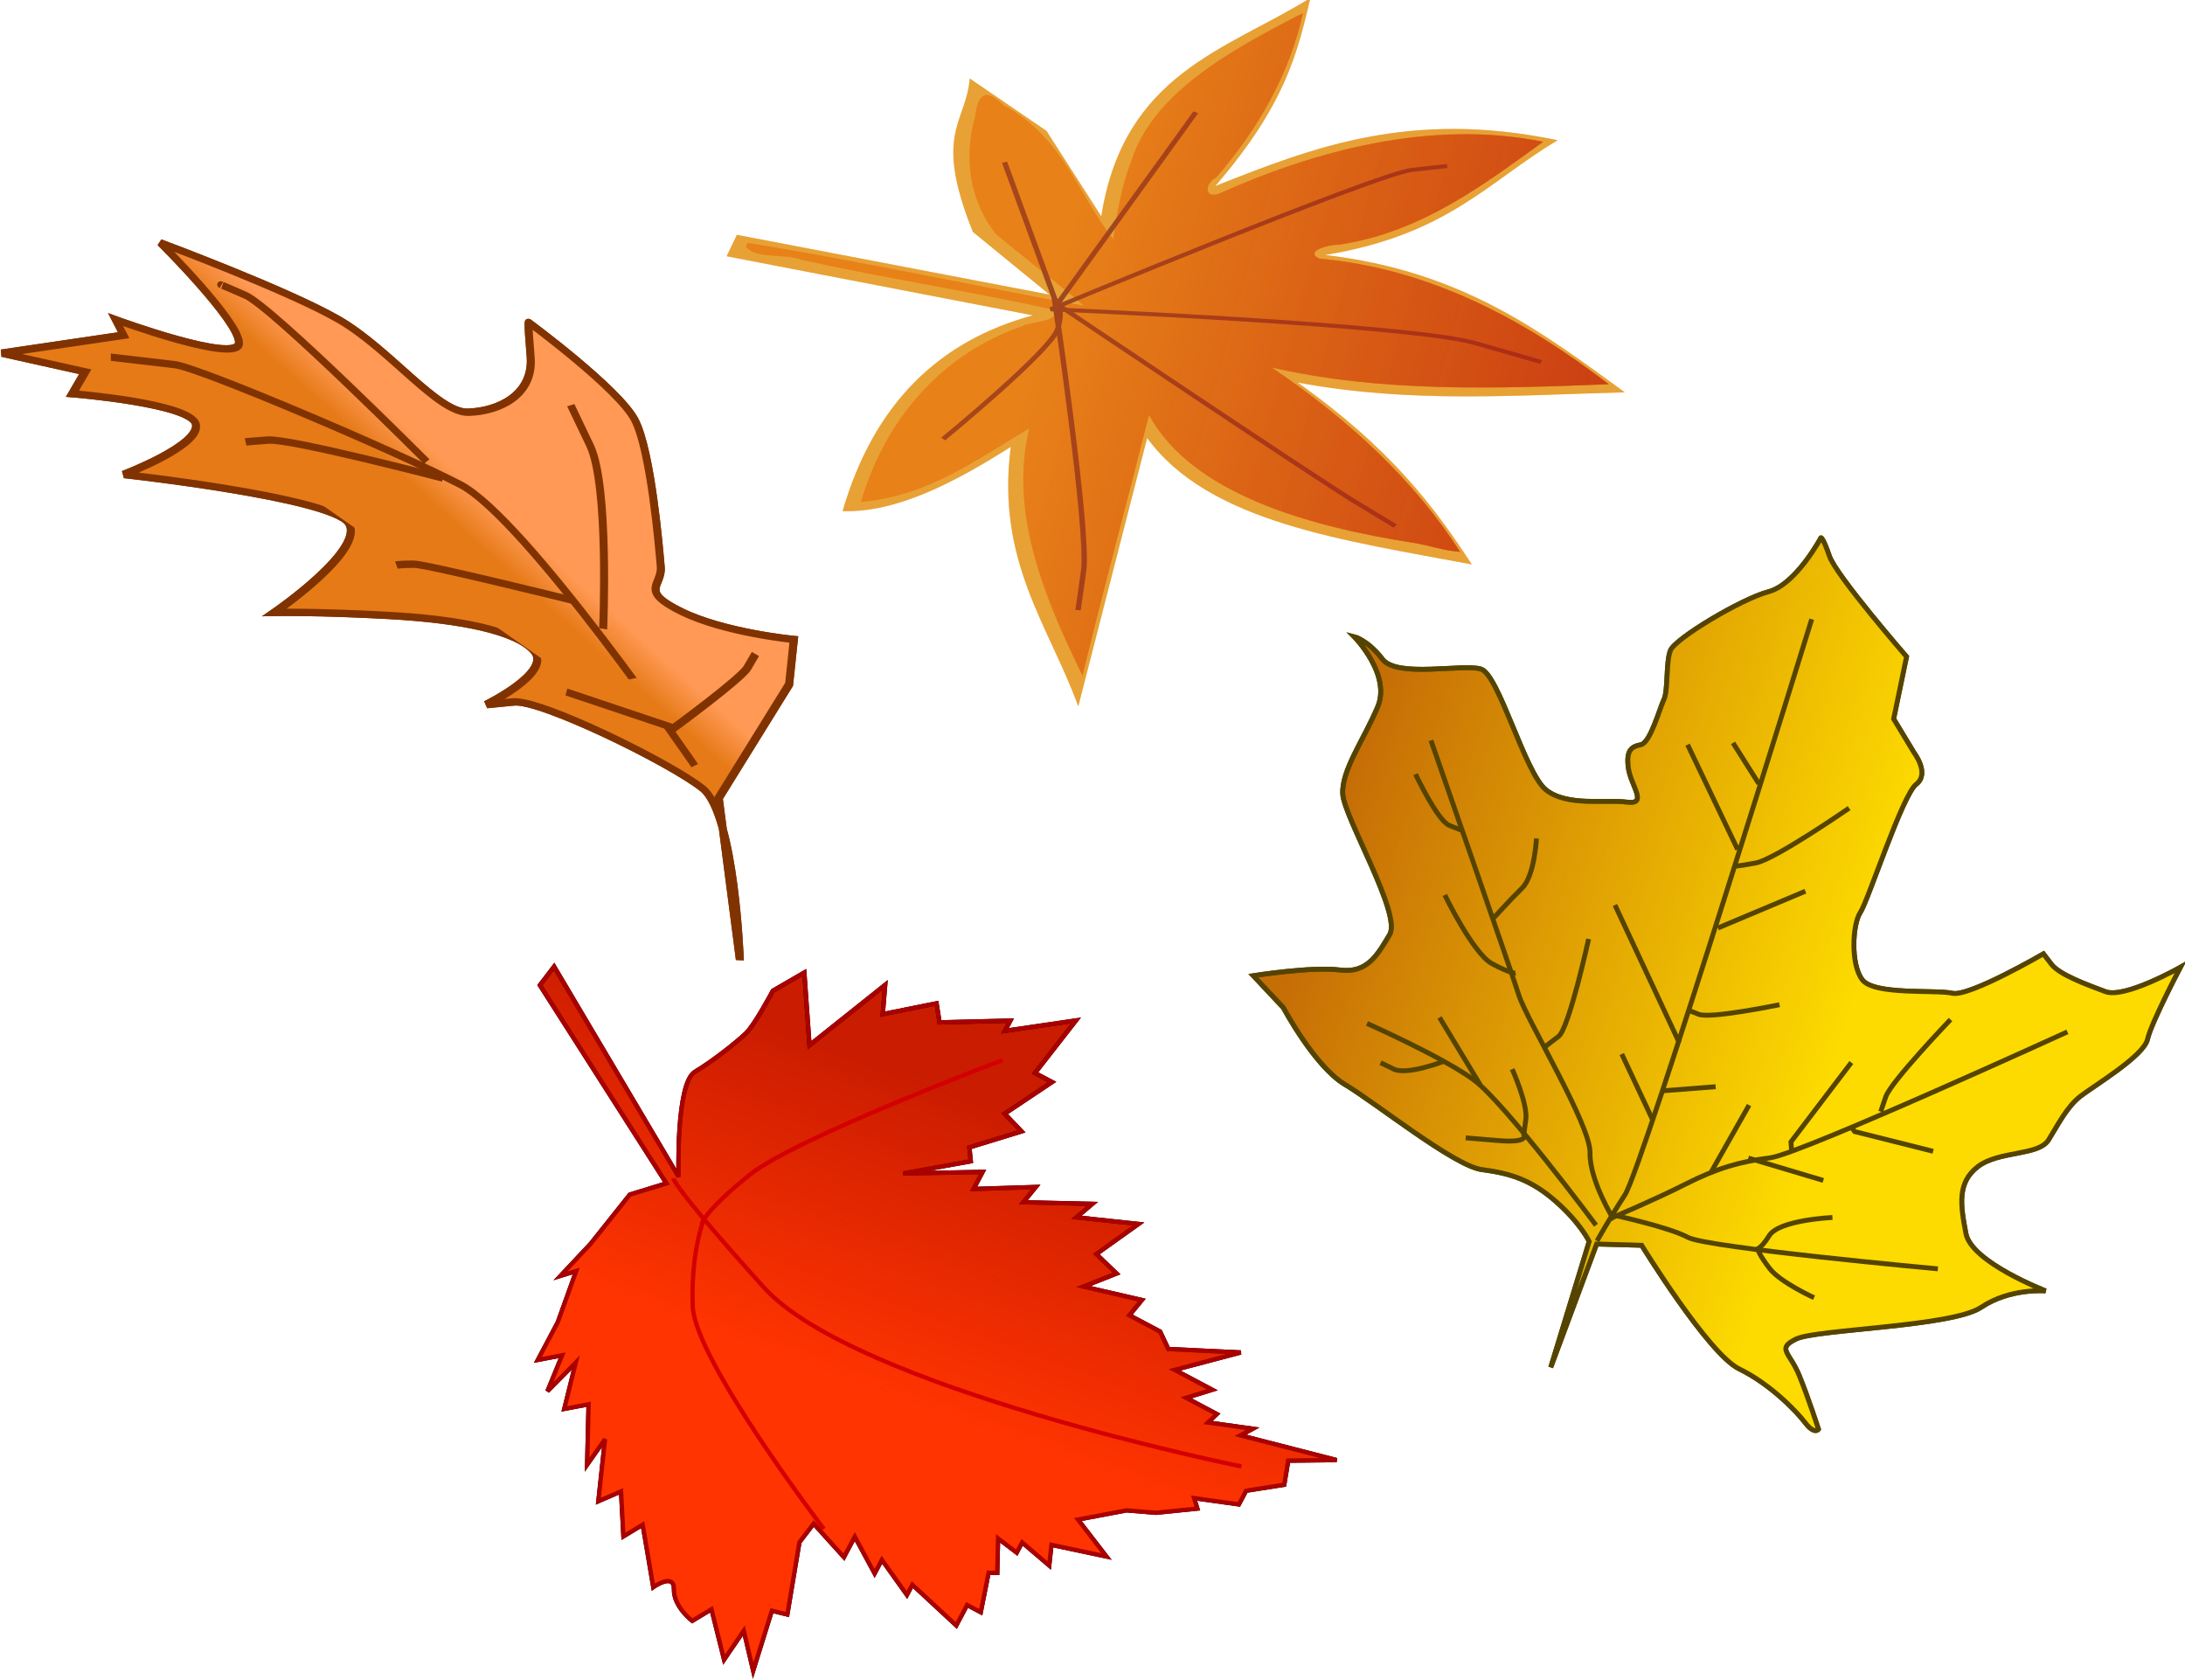 <?xml version="1.0" encoding="UTF-8" standalone="no"?>
<!-- Created with Inkscape (http://www.inkscape.org/) -->

<svg
   xmlns:dc="http://purl.org/dc/elements/1.1/"
   xmlns:cc="http://creativecommons.org/ns#"
   xmlns:rdf="http://www.w3.org/1999/02/22-rdf-syntax-ns#"
   xmlns:svg="http://www.w3.org/2000/svg"
   xmlns="http://www.w3.org/2000/svg"
   xmlns:xlink="http://www.w3.org/1999/xlink"
   version="1.1"
   width="1821.784"
   height="1400.387"
   id="svg8641">
  <defs
     id="defs3">
    <filter
       color-interpolation-filters="sRGB"
       id="filter6343">
      <feGaussianBlur
         stdDeviation="21.587"
         id="feGaussianBlur6345" />
    </filter>
    <linearGradient
       x1="897.254"
       y1="345.136"
       x2="825.545"
       y2="354.996"
       id="linearGradient6071"
       xlink:href="#linearGradient11931"
       gradientUnits="userSpaceOnUse" />
    <linearGradient
       id="linearGradient11931">
      <stop
         id="stop11933"
         style="stop-color:#ff3401;stop-opacity:1"
         offset="0" />
      <stop
         id="stop11935"
         style="stop-color:#ff3401;stop-opacity:0"
         offset="1" />
    </linearGradient>
    <linearGradient
       x1="1422.519"
       y1="519.03"
       x2="1330.194"
       y2="583.567"
       id="linearGradient6073"
       xlink:href="#linearGradient12074"
       gradientUnits="userSpaceOnUse" />
    <linearGradient
       id="linearGradient12074">
      <stop
         id="stop12076"
         style="stop-color:#fddb00;stop-opacity:1"
         offset="0" />
      <stop
         id="stop12078"
         style="stop-color:#fddb00;stop-opacity:0"
         offset="1" />
    </linearGradient>
    <linearGradient
       x1="4619.573"
       y1="-5546.119"
       x2="4396.867"
       y2="-3815.37"
       id="linearGradient6075"
       xlink:href="#linearGradient4393"
       gradientUnits="userSpaceOnUse"
       gradientTransform="translate(-784.541,-18.586)" />
    <linearGradient
       id="linearGradient4393">
      <stop
         id="stop4395"
         style="stop-color:#ffdc55;stop-opacity:1"
         offset="0" />
      <stop
         id="stop4397"
         style="stop-color:#ffdc55;stop-opacity:0"
         offset="1" />
    </linearGradient>
    <filter
       color-interpolation-filters="sRGB"
       id="filter6333">
      <feGaussianBlur
         stdDeviation="22.403"
         id="feGaussianBlur6335" />
    </filter>
    <filter
       x="-0.047"
       y="-0.156"
       width="1.094"
       height="1.312"
       color-interpolation-filters="sRGB"
       id="filter12464">
      <feGaussianBlur
         stdDeviation="0.874"
         id="feGaussianBlur12466" />
    </filter>
    <linearGradient
       x1="4619.573"
       y1="-5546.119"
       x2="4396.867"
       y2="-3815.37"
       id="linearGradient6077"
       xlink:href="#linearGradient4393"
       gradientUnits="userSpaceOnUse"
       gradientTransform="translate(-784.541,-18.586)" />
    <filter
       x="-0.108"
       y="-0.013"
       width="1.217"
       height="1.027"
       color-interpolation-filters="sRGB"
       id="filter12486">
      <feGaussianBlur
         stdDeviation="3.153"
         id="feGaussianBlur12488" />
    </filter>
    <linearGradient
       x1="1268.908"
       y1="1130.956"
       x2="1290.458"
       y2="1130.956"
       id="linearGradient6079"
       xlink:href="#linearGradient12276"
       gradientUnits="userSpaceOnUse" />
    <linearGradient
       id="linearGradient12276">
      <stop
         id="stop12278"
         style="stop-color:#9e651b;stop-opacity:1"
         offset="0" />
      <stop
         id="stop12280"
         style="stop-color:#9e651b;stop-opacity:0"
         offset="1" />
    </linearGradient>
    <linearGradient
       x1="1268.908"
       y1="1130.956"
       x2="1290.458"
       y2="1130.956"
       id="linearGradient6081"
       xlink:href="#linearGradient12276"
       gradientUnits="userSpaceOnUse" />
    <filter
       x="-1.461"
       y="-0.031"
       width="3.922"
       height="1.061"
       color-interpolation-filters="sRGB"
       id="filter12338">
      <feGaussianBlur
         stdDeviation="3.706"
         id="feGaussianBlur12340" />
    </filter>
    <linearGradient
       x1="1268.908"
       y1="1130.956"
       x2="1290.458"
       y2="1130.956"
       id="linearGradient6083"
       xlink:href="#linearGradient12276"
       gradientUnits="userSpaceOnUse" />
    <filter
       color-interpolation-filters="sRGB"
       id="filter12472">
      <feGaussianBlur
         stdDeviation="2.828"
         id="feGaussianBlur12474" />
    </filter>
    <filter
       color-interpolation-filters="sRGB"
       id="filter12424">
      <feGaussianBlur
         stdDeviation="0.392"
         id="feGaussianBlur12426" />
    </filter>
    <filter
       x="-0.101"
       y="-0.107"
       width="1.203"
       height="1.215"
       color-interpolation-filters="sRGB"
       id="filter12428">
      <feGaussianBlur
         stdDeviation="0.682"
         id="feGaussianBlur12430" />
    </filter>
    <linearGradient
       x1="1561.454"
       y1="1060.429"
       x2="1271.931"
       y2="1044.295"
       id="linearGradient6085"
       xlink:href="#linearGradient12368"
       gradientUnits="userSpaceOnUse" />
    <linearGradient
       id="linearGradient12368">
      <stop
         id="stop12370"
         style="stop-color:#c4973c;stop-opacity:1"
         offset="0" />
      <stop
         id="stop12372"
         style="stop-color:#c4973c;stop-opacity:0"
         offset="1" />
    </linearGradient>
    <linearGradient
       x1="1278.41"
       y1="1004.173"
       x2="1279.653"
       y2="1019.58"
       id="linearGradient6087"
       xlink:href="#linearGradient12380"
       gradientUnits="userSpaceOnUse" />
    <linearGradient
       id="linearGradient12380">
      <stop
         id="stop12382"
         style="stop-color:#ececec;stop-opacity:1"
         offset="0" />
      <stop
         id="stop12384"
         style="stop-color:#ececec;stop-opacity:0"
         offset="1" />
    </linearGradient>
    <linearGradient
       x1="1278.41"
       y1="1004.173"
       x2="1279.653"
       y2="1019.58"
       id="linearGradient6089"
       xlink:href="#linearGradient12380"
       gradientUnits="userSpaceOnUse" />
    <filter
       x="-0.035"
       y="-0.227"
       width="1.069"
       height="1.455"
       color-interpolation-filters="sRGB"
       id="filter13447">
      <feGaussianBlur
         stdDeviation="8.679"
         id="feGaussianBlur13449" />
    </filter>
    <linearGradient
       x1="1806.608"
       y1="1405.079"
       x2="1805.263"
       y2="1410.457"
       id="linearGradient6105"
       xlink:href="#linearGradient12216"
       gradientUnits="userSpaceOnUse" />
    <linearGradient
       id="linearGradient12216">
      <stop
         id="stop12218"
         style="stop-color:#e67a17;stop-opacity:1"
         offset="0" />
      <stop
         id="stop12220"
         style="stop-color:#ff9955;stop-opacity:1"
         offset="1" />
    </linearGradient>
    <linearGradient
       x1="1806.608"
       y1="1405.079"
       x2="1805.263"
       y2="1410.457"
       id="linearGradient6091"
       xlink:href="#linearGradient12216"
       gradientUnits="userSpaceOnUse" />
    <linearGradient
       x1="1806.608"
       y1="1405.079"
       x2="1805.263"
       y2="1410.457"
       id="linearGradient6093"
       xlink:href="#linearGradient12216"
       gradientUnits="userSpaceOnUse" />
    <linearGradient
       x1="1806.608"
       y1="1405.079"
       x2="1805.263"
       y2="1410.457"
       id="linearGradient6095"
       xlink:href="#linearGradient12216"
       gradientUnits="userSpaceOnUse" />
    <linearGradient
       x1="1806.608"
       y1="1405.079"
       x2="1805.263"
       y2="1410.457"
       id="linearGradient6097"
       xlink:href="#linearGradient12216"
       gradientUnits="userSpaceOnUse" />
    <linearGradient
       x1="1806.608"
       y1="1405.079"
       x2="1805.263"
       y2="1410.457"
       id="linearGradient6099"
       xlink:href="#linearGradient12216"
       gradientUnits="userSpaceOnUse" />
    <linearGradient
       x1="1806.608"
       y1="1405.079"
       x2="1805.263"
       y2="1410.457"
       id="linearGradient6101"
       xlink:href="#linearGradient12216"
       gradientUnits="userSpaceOnUse" />
    <linearGradient
       x1="1806.608"
       y1="1405.079"
       x2="1805.263"
       y2="1410.457"
       id="linearGradient6103"
       xlink:href="#linearGradient12216"
       gradientUnits="userSpaceOnUse" />
    <filter
       color-interpolation-filters="sRGB"
       id="filter11823">
      <feGaussianBlur
         stdDeviation="0.588"
         id="feGaussianBlur11825" />
    </filter>
    <linearGradient
       x1="351.372"
       y1="280.599"
       x2="352.268"
       y2="167.658"
       id="linearGradient6107"
       xlink:href="#linearGradient11829"
       gradientUnits="userSpaceOnUse" />
    <linearGradient
       id="linearGradient11829">
      <stop
         id="stop11831"
         style="stop-color:#b60f12;stop-opacity:1"
         offset="0" />
      <stop
         id="stop11833"
         style="stop-color:#b60f12;stop-opacity:0"
         offset="1" />
    </linearGradient>
    <linearGradient
       x1="351.372"
       y1="280.599"
       x2="352.268"
       y2="167.658"
       id="linearGradient6109"
       xlink:href="#linearGradient11829"
       gradientUnits="userSpaceOnUse" />
    <linearGradient
       x1="1422.519"
       y1="519.03"
       x2="1330.194"
       y2="583.567"
       id="linearGradient6111"
       xlink:href="#linearGradient12074"
       gradientUnits="userSpaceOnUse" />
    <linearGradient
       x1="897.254"
       y1="345.136"
       x2="825.545"
       y2="354.996"
       id="linearGradient6113"
       xlink:href="#linearGradient11931"
       gradientUnits="userSpaceOnUse" />
    <linearGradient
       x1="351.372"
       y1="280.599"
       x2="352.268"
       y2="167.658"
       id="linearGradient6115"
       xlink:href="#linearGradient11829"
       gradientUnits="userSpaceOnUse" />
    <linearGradient
       x1="351.372"
       y1="280.599"
       x2="352.268"
       y2="167.658"
       id="linearGradient6117"
       xlink:href="#linearGradient11829"
       gradientUnits="userSpaceOnUse" />
    <linearGradient
       x1="5033.171"
       y1="-3229.97"
       x2="4008.721"
       y2="-2383.684"
       id="linearGradient6119"
       xlink:href="#linearGradient4407"
       gradientUnits="userSpaceOnUse"
       gradientTransform="translate(-440.937,-2735.608)" />
    <linearGradient
       id="linearGradient4407">
      <stop
         id="stop4409"
         style="stop-color:#d45500;stop-opacity:1"
         offset="0" />
      <stop
         id="stop4411"
         style="stop-color:#d45500;stop-opacity:0"
         offset="1" />
    </linearGradient>
    <linearGradient
       x1="1806.608"
       y1="1405.079"
       x2="1805.263"
       y2="1410.457"
       id="linearGradient6135"
       xlink:href="#linearGradient12216"
       gradientUnits="userSpaceOnUse" />
    <linearGradient
       x1="1806.608"
       y1="1405.079"
       x2="1805.263"
       y2="1410.457"
       id="linearGradient6121"
       xlink:href="#linearGradient12216"
       gradientUnits="userSpaceOnUse" />
    <linearGradient
       x1="1806.608"
       y1="1405.079"
       x2="1805.263"
       y2="1410.457"
       id="linearGradient6123"
       xlink:href="#linearGradient12216"
       gradientUnits="userSpaceOnUse" />
    <linearGradient
       x1="1806.608"
       y1="1405.079"
       x2="1805.263"
       y2="1410.457"
       id="linearGradient6125"
       xlink:href="#linearGradient12216"
       gradientUnits="userSpaceOnUse" />
    <linearGradient
       x1="1806.608"
       y1="1405.079"
       x2="1805.263"
       y2="1410.457"
       id="linearGradient6127"
       xlink:href="#linearGradient12216"
       gradientUnits="userSpaceOnUse" />
    <linearGradient
       x1="1806.608"
       y1="1405.079"
       x2="1805.263"
       y2="1410.457"
       id="linearGradient6129"
       xlink:href="#linearGradient12216"
       gradientUnits="userSpaceOnUse" />
    <linearGradient
       x1="1806.608"
       y1="1405.079"
       x2="1805.263"
       y2="1410.457"
       id="linearGradient6131"
       xlink:href="#linearGradient12216"
       gradientUnits="userSpaceOnUse" />
    <linearGradient
       x1="1806.608"
       y1="1405.079"
       x2="1805.263"
       y2="1410.457"
       id="linearGradient6133"
       xlink:href="#linearGradient12216"
       gradientUnits="userSpaceOnUse" />
    <linearGradient
       x1="1806.608"
       y1="1405.079"
       x2="1805.263"
       y2="1410.457"
       id="linearGradient6151"
       xlink:href="#linearGradient12216"
       gradientUnits="userSpaceOnUse" />
    <linearGradient
       x1="1806.608"
       y1="1405.079"
       x2="1805.263"
       y2="1410.457"
       id="linearGradient6137"
       xlink:href="#linearGradient12216"
       gradientUnits="userSpaceOnUse" />
    <linearGradient
       x1="1806.608"
       y1="1405.079"
       x2="1805.263"
       y2="1410.457"
       id="linearGradient6139"
       xlink:href="#linearGradient12216"
       gradientUnits="userSpaceOnUse" />
    <linearGradient
       x1="1806.608"
       y1="1405.079"
       x2="1805.263"
       y2="1410.457"
       id="linearGradient6141"
       xlink:href="#linearGradient12216"
       gradientUnits="userSpaceOnUse" />
    <linearGradient
       x1="1806.608"
       y1="1405.079"
       x2="1805.263"
       y2="1410.457"
       id="linearGradient6143"
       xlink:href="#linearGradient12216"
       gradientUnits="userSpaceOnUse" />
    <linearGradient
       x1="1806.608"
       y1="1405.079"
       x2="1805.263"
       y2="1410.457"
       id="linearGradient6145"
       xlink:href="#linearGradient12216"
       gradientUnits="userSpaceOnUse" />
    <linearGradient
       x1="1806.608"
       y1="1405.079"
       x2="1805.263"
       y2="1410.457"
       id="linearGradient6147"
       xlink:href="#linearGradient12216"
       gradientUnits="userSpaceOnUse" />
    <linearGradient
       x1="1806.608"
       y1="1405.079"
       x2="1805.263"
       y2="1410.457"
       id="linearGradient6149"
       xlink:href="#linearGradient12216"
       gradientUnits="userSpaceOnUse" />
    <linearGradient
       x1="351.372"
       y1="280.599"
       x2="352.268"
       y2="167.658"
       id="linearGradient6153"
       xlink:href="#linearGradient11829"
       gradientUnits="userSpaceOnUse" />
    <linearGradient
       x1="351.372"
       y1="280.599"
       x2="352.268"
       y2="167.658"
       id="linearGradient6155"
       xlink:href="#linearGradient11829"
       gradientUnits="userSpaceOnUse" />
    <linearGradient
       x1="1422.519"
       y1="519.03"
       x2="1330.194"
       y2="583.567"
       id="linearGradient6157"
       xlink:href="#linearGradient12074"
       gradientUnits="userSpaceOnUse" />
    <linearGradient
       x1="351.372"
       y1="280.599"
       x2="352.268"
       y2="167.658"
       id="linearGradient6159"
       xlink:href="#linearGradient11829"
       gradientUnits="userSpaceOnUse" />
    <linearGradient
       x1="351.372"
       y1="280.599"
       x2="352.268"
       y2="167.658"
       id="linearGradient6161"
       xlink:href="#linearGradient11829"
       gradientUnits="userSpaceOnUse" />
    <linearGradient
       x1="1422.519"
       y1="519.03"
       x2="1330.194"
       y2="583.567"
       id="linearGradient6163"
       xlink:href="#linearGradient12074"
       gradientUnits="userSpaceOnUse" />
    <linearGradient
       x1="897.254"
       y1="345.136"
       x2="825.545"
       y2="354.996"
       id="linearGradient6165"
       xlink:href="#linearGradient11931"
       gradientUnits="userSpaceOnUse" />
    <linearGradient
       x1="1422.519"
       y1="519.03"
       x2="1330.194"
       y2="583.567"
       id="linearGradient6167"
       xlink:href="#linearGradient12074"
       gradientUnits="userSpaceOnUse" />
    <linearGradient
       x1="1806.608"
       y1="1405.079"
       x2="1805.263"
       y2="1410.457"
       id="linearGradient6183"
       xlink:href="#linearGradient12216"
       gradientUnits="userSpaceOnUse" />
    <linearGradient
       x1="1806.608"
       y1="1405.079"
       x2="1805.263"
       y2="1410.457"
       id="linearGradient6169"
       xlink:href="#linearGradient12216"
       gradientUnits="userSpaceOnUse" />
    <linearGradient
       x1="1806.608"
       y1="1405.079"
       x2="1805.263"
       y2="1410.457"
       id="linearGradient6171"
       xlink:href="#linearGradient12216"
       gradientUnits="userSpaceOnUse" />
    <linearGradient
       x1="1806.608"
       y1="1405.079"
       x2="1805.263"
       y2="1410.457"
       id="linearGradient6173"
       xlink:href="#linearGradient12216"
       gradientUnits="userSpaceOnUse" />
    <linearGradient
       x1="1806.608"
       y1="1405.079"
       x2="1805.263"
       y2="1410.457"
       id="linearGradient6175"
       xlink:href="#linearGradient12216"
       gradientUnits="userSpaceOnUse" />
    <linearGradient
       x1="1806.608"
       y1="1405.079"
       x2="1805.263"
       y2="1410.457"
       id="linearGradient6177"
       xlink:href="#linearGradient12216"
       gradientUnits="userSpaceOnUse" />
    <linearGradient
       x1="1806.608"
       y1="1405.079"
       x2="1805.263"
       y2="1410.457"
       id="linearGradient6179"
       xlink:href="#linearGradient12216"
       gradientUnits="userSpaceOnUse" />
    <linearGradient
       x1="1806.608"
       y1="1405.079"
       x2="1805.263"
       y2="1410.457"
       id="linearGradient6181"
       xlink:href="#linearGradient12216"
       gradientUnits="userSpaceOnUse" />
    <linearGradient
       x1="1806.608"
       y1="1405.079"
       x2="1805.263"
       y2="1410.457"
       id="linearGradient6199"
       xlink:href="#linearGradient12216"
       gradientUnits="userSpaceOnUse" />
    <linearGradient
       x1="1806.608"
       y1="1405.079"
       x2="1805.263"
       y2="1410.457"
       id="linearGradient6185"
       xlink:href="#linearGradient12216"
       gradientUnits="userSpaceOnUse" />
    <linearGradient
       x1="1806.608"
       y1="1405.079"
       x2="1805.263"
       y2="1410.457"
       id="linearGradient6187"
       xlink:href="#linearGradient12216"
       gradientUnits="userSpaceOnUse" />
    <linearGradient
       x1="1806.608"
       y1="1405.079"
       x2="1805.263"
       y2="1410.457"
       id="linearGradient6189"
       xlink:href="#linearGradient12216"
       gradientUnits="userSpaceOnUse" />
    <linearGradient
       x1="1806.608"
       y1="1405.079"
       x2="1805.263"
       y2="1410.457"
       id="linearGradient6191"
       xlink:href="#linearGradient12216"
       gradientUnits="userSpaceOnUse" />
    <linearGradient
       x1="1806.608"
       y1="1405.079"
       x2="1805.263"
       y2="1410.457"
       id="linearGradient6193"
       xlink:href="#linearGradient12216"
       gradientUnits="userSpaceOnUse" />
    <linearGradient
       x1="1806.608"
       y1="1405.079"
       x2="1805.263"
       y2="1410.457"
       id="linearGradient6195"
       xlink:href="#linearGradient12216"
       gradientUnits="userSpaceOnUse" />
    <linearGradient
       x1="1806.608"
       y1="1405.079"
       x2="1805.263"
       y2="1410.457"
       id="linearGradient6197"
       xlink:href="#linearGradient12216"
       gradientUnits="userSpaceOnUse" />
    <linearGradient
       x1="1422.519"
       y1="519.03"
       x2="1330.194"
       y2="583.567"
       id="linearGradient6201"
       xlink:href="#linearGradient12074"
       gradientUnits="userSpaceOnUse" />
    <linearGradient
       x1="1806.608"
       y1="1405.079"
       x2="1805.263"
       y2="1410.457"
       id="linearGradient6217"
       xlink:href="#linearGradient12216"
       gradientUnits="userSpaceOnUse" />
    <linearGradient
       x1="1806.608"
       y1="1405.079"
       x2="1805.263"
       y2="1410.457"
       id="linearGradient6203"
       xlink:href="#linearGradient12216"
       gradientUnits="userSpaceOnUse" />
    <linearGradient
       x1="1806.608"
       y1="1405.079"
       x2="1805.263"
       y2="1410.457"
       id="linearGradient6205"
       xlink:href="#linearGradient12216"
       gradientUnits="userSpaceOnUse" />
    <linearGradient
       x1="1806.608"
       y1="1405.079"
       x2="1805.263"
       y2="1410.457"
       id="linearGradient6207"
       xlink:href="#linearGradient12216"
       gradientUnits="userSpaceOnUse" />
    <linearGradient
       x1="1806.608"
       y1="1405.079"
       x2="1805.263"
       y2="1410.457"
       id="linearGradient6209"
       xlink:href="#linearGradient12216"
       gradientUnits="userSpaceOnUse" />
    <linearGradient
       x1="1806.608"
       y1="1405.079"
       x2="1805.263"
       y2="1410.457"
       id="linearGradient6211"
       xlink:href="#linearGradient12216"
       gradientUnits="userSpaceOnUse" />
    <linearGradient
       x1="1806.608"
       y1="1405.079"
       x2="1805.263"
       y2="1410.457"
       id="linearGradient6213"
       xlink:href="#linearGradient12216"
       gradientUnits="userSpaceOnUse" />
    <linearGradient
       x1="1806.608"
       y1="1405.079"
       x2="1805.263"
       y2="1410.457"
       id="linearGradient6215"
       xlink:href="#linearGradient12216"
       gradientUnits="userSpaceOnUse" />
    <linearGradient
       x1="1806.608"
       y1="1405.079"
       x2="1805.263"
       y2="1410.457"
       id="linearGradient5049"
       xlink:href="#linearGradient12216"
       gradientUnits="userSpaceOnUse" />
    <linearGradient
       x1="1806.608"
       y1="1405.079"
       x2="1805.263"
       y2="1410.457"
       id="linearGradient5079"
       xlink:href="#linearGradient12216"
       gradientUnits="userSpaceOnUse" />
    <linearGradient
       x1="1806.608"
       y1="1405.079"
       x2="1805.263"
       y2="1410.457"
       id="linearGradient5095"
       xlink:href="#linearGradient12216"
       gradientUnits="userSpaceOnUse" />
    <linearGradient
       x1="1806.608"
       y1="1405.079"
       x2="1805.263"
       y2="1410.457"
       id="linearGradient5127"
       xlink:href="#linearGradient12216"
       gradientUnits="userSpaceOnUse" />
    <linearGradient
       x1="1806.608"
       y1="1405.079"
       x2="1805.263"
       y2="1410.457"
       id="linearGradient5143"
       xlink:href="#linearGradient12216"
       gradientUnits="userSpaceOnUse" />
    <linearGradient
       x1="1806.608"
       y1="1405.079"
       x2="1805.263"
       y2="1410.457"
       id="linearGradient5161"
       xlink:href="#linearGradient12216"
       gradientUnits="userSpaceOnUse" />
    <linearGradient
       x1="1806.608"
       y1="1405.079"
       x2="1805.263"
       y2="1410.457"
       id="linearGradient6362"
       xlink:href="#linearGradient12216"
       gradientUnits="userSpaceOnUse" />
    <linearGradient
       x1="1806.608"
       y1="1405.079"
       x2="1805.263"
       y2="1410.457"
       id="linearGradient6382"
       xlink:href="#linearGradient12216"
       gradientUnits="userSpaceOnUse" />
    <linearGradient
       x1="1806.608"
       y1="1405.079"
       x2="1805.263"
       y2="1410.457"
       id="linearGradient6408"
       xlink:href="#linearGradient12216"
       gradientUnits="userSpaceOnUse" />
    <linearGradient
       x1="1806.608"
       y1="1405.079"
       x2="1805.263"
       y2="1410.457"
       id="linearGradient8116"
       xlink:href="#linearGradient12216"
       gradientUnits="userSpaceOnUse" />
    <linearGradient
       x1="1806.608"
       y1="1405.079"
       x2="1805.263"
       y2="1410.457"
       id="linearGradient8146"
       xlink:href="#linearGradient12216"
       gradientUnits="userSpaceOnUse" />
    <linearGradient
       x1="1806.608"
       y1="1405.079"
       x2="1805.263"
       y2="1410.457"
       id="linearGradient8162"
       xlink:href="#linearGradient12216"
       gradientUnits="userSpaceOnUse" />
    <linearGradient
       x1="1806.608"
       y1="1405.079"
       x2="1805.263"
       y2="1410.457"
       id="linearGradient8194"
       xlink:href="#linearGradient12216"
       gradientUnits="userSpaceOnUse" />
    <linearGradient
       x1="1806.608"
       y1="1405.079"
       x2="1805.263"
       y2="1410.457"
       id="linearGradient8210"
       xlink:href="#linearGradient12216"
       gradientUnits="userSpaceOnUse" />
    <linearGradient
       x1="1806.608"
       y1="1405.079"
       x2="1805.263"
       y2="1410.457"
       id="linearGradient8228"
       xlink:href="#linearGradient12216"
       gradientUnits="userSpaceOnUse" />
    <linearGradient
       x1="1806.608"
       y1="1405.079"
       x2="1805.263"
       y2="1410.457"
       id="linearGradient8246"
       xlink:href="#linearGradient12216"
       gradientUnits="userSpaceOnUse" />
    <linearGradient
       x1="1806.608"
       y1="1405.079"
       x2="1805.263"
       y2="1410.457"
       id="linearGradient8266"
       xlink:href="#linearGradient12216"
       gradientUnits="userSpaceOnUse" />
    <linearGradient
       x1="1806.608"
       y1="1405.079"
       x2="1805.263"
       y2="1410.457"
       id="linearGradient8292"
       xlink:href="#linearGradient12216"
       gradientUnits="userSpaceOnUse" />
    <linearGradient
       x1="1806.608"
       y1="1405.079"
       x2="1805.263"
       y2="1410.457"
       id="linearGradient9390"
       xlink:href="#linearGradient12216"
       gradientUnits="userSpaceOnUse" />
    <linearGradient
       x1="1806.608"
       y1="1405.079"
       x2="1805.263"
       y2="1410.457"
       id="linearGradient9410"
       xlink:href="#linearGradient12216"
       gradientUnits="userSpaceOnUse" />
    <linearGradient
       x1="1806.608"
       y1="1405.079"
       x2="1805.263"
       y2="1410.457"
       id="linearGradient9430"
       xlink:href="#linearGradient12216"
       gradientUnits="userSpaceOnUse" />
    <linearGradient
       x1="1806.608"
       y1="1405.079"
       x2="1805.263"
       y2="1410.457"
       id="linearGradient9450"
       xlink:href="#linearGradient12216"
       gradientUnits="userSpaceOnUse" />
    <linearGradient
       x1="1806.608"
       y1="1405.079"
       x2="1805.263"
       y2="1410.457"
       id="linearGradient10093"
       xlink:href="#linearGradient12216"
       gradientUnits="userSpaceOnUse" />
    <linearGradient
       x1="1806.608"
       y1="1405.079"
       x2="1805.263"
       y2="1410.457"
       id="linearGradient10095"
       xlink:href="#linearGradient12216"
       gradientUnits="userSpaceOnUse" />
    <linearGradient
       x1="1806.608"
       y1="1405.079"
       x2="1805.263"
       y2="1410.457"
       id="linearGradient10097"
       xlink:href="#linearGradient12216"
       gradientUnits="userSpaceOnUse" />
    <linearGradient
       x1="1806.608"
       y1="1405.079"
       x2="1805.263"
       y2="1410.457"
       id="linearGradient10099"
       xlink:href="#linearGradient12216"
       gradientUnits="userSpaceOnUse" />
    <linearGradient
       x1="1806.608"
       y1="1405.079"
       x2="1805.263"
       y2="1410.457"
       id="linearGradient10101"
       xlink:href="#linearGradient12216"
       gradientUnits="userSpaceOnUse" />
    <linearGradient
       x1="1806.608"
       y1="1405.079"
       x2="1805.263"
       y2="1410.457"
       id="linearGradient10103"
       xlink:href="#linearGradient12216"
       gradientUnits="userSpaceOnUse" />
    <linearGradient
       x1="1806.608"
       y1="1405.079"
       x2="1805.263"
       y2="1410.457"
       id="linearGradient10105"
       xlink:href="#linearGradient12216"
       gradientUnits="userSpaceOnUse" />
    <linearGradient
       x1="1806.608"
       y1="1405.079"
       x2="1805.263"
       y2="1410.457"
       id="linearGradient10107"
       xlink:href="#linearGradient12216"
       gradientUnits="userSpaceOnUse" />
    <linearGradient
       x1="1806.608"
       y1="1405.079"
       x2="1805.263"
       y2="1410.457"
       id="linearGradient10109"
       xlink:href="#linearGradient12216"
       gradientUnits="userSpaceOnUse" />
    <linearGradient
       x1="1806.608"
       y1="1405.079"
       x2="1805.263"
       y2="1410.457"
       id="linearGradient10111"
       xlink:href="#linearGradient12216"
       gradientUnits="userSpaceOnUse" />
    <linearGradient
       x1="1806.608"
       y1="1405.079"
       x2="1805.263"
       y2="1410.457"
       id="linearGradient10113"
       xlink:href="#linearGradient12216"
       gradientUnits="userSpaceOnUse" />
    <linearGradient
       x1="1806.608"
       y1="1405.079"
       x2="1805.263"
       y2="1410.457"
       id="linearGradient10115"
       xlink:href="#linearGradient12216"
       gradientUnits="userSpaceOnUse" />
    <linearGradient
       x1="1806.608"
       y1="1405.079"
       x2="1805.263"
       y2="1410.457"
       id="linearGradient11426"
       xlink:href="#linearGradient12216"
       gradientUnits="userSpaceOnUse" />
    <linearGradient
       x1="1806.608"
       y1="1405.079"
       x2="1805.263"
       y2="1410.457"
       id="linearGradient11456"
       xlink:href="#linearGradient12216"
       gradientUnits="userSpaceOnUse" />
    <linearGradient
       x1="1806.608"
       y1="1405.079"
       x2="1805.263"
       y2="1410.457"
       id="linearGradient11472"
       xlink:href="#linearGradient12216"
       gradientUnits="userSpaceOnUse" />
    <linearGradient
       x1="1806.608"
       y1="1405.079"
       x2="1805.263"
       y2="1410.457"
       id="linearGradient11504"
       xlink:href="#linearGradient12216"
       gradientUnits="userSpaceOnUse" />
    <linearGradient
       x1="1806.608"
       y1="1405.079"
       x2="1805.263"
       y2="1410.457"
       id="linearGradient11520"
       xlink:href="#linearGradient12216"
       gradientUnits="userSpaceOnUse" />
    <linearGradient
       x1="1806.608"
       y1="1405.079"
       x2="1805.263"
       y2="1410.457"
       id="linearGradient11538"
       xlink:href="#linearGradient12216"
       gradientUnits="userSpaceOnUse" />
    <linearGradient
       x1="1806.608"
       y1="1405.079"
       x2="1805.263"
       y2="1410.457"
       id="linearGradient11554"
       xlink:href="#linearGradient12216"
       gradientUnits="userSpaceOnUse" />
    <linearGradient
       x1="1806.608"
       y1="1405.079"
       x2="1805.263"
       y2="1410.457"
       id="linearGradient11574"
       xlink:href="#linearGradient12216"
       gradientUnits="userSpaceOnUse" />
    <linearGradient
       x1="1806.608"
       y1="1405.079"
       x2="1805.263"
       y2="1410.457"
       id="linearGradient11600"
       xlink:href="#linearGradient12216"
       gradientUnits="userSpaceOnUse" />
    <linearGradient
       x1="1806.608"
       y1="1405.079"
       x2="1805.263"
       y2="1410.457"
       id="linearGradient11626"
       xlink:href="#linearGradient12216"
       gradientUnits="userSpaceOnUse" />
    <linearGradient
       x1="1806.608"
       y1="1405.079"
       x2="1805.263"
       y2="1410.457"
       id="linearGradient11646"
       xlink:href="#linearGradient12216"
       gradientUnits="userSpaceOnUse" />
    <linearGradient
       x1="1806.608"
       y1="1405.079"
       x2="1805.263"
       y2="1410.457"
       id="linearGradient11662"
       xlink:href="#linearGradient12216"
       gradientUnits="userSpaceOnUse" />
    <linearGradient
       x1="1806.608"
       y1="1405.079"
       x2="1805.263"
       y2="1410.457"
       id="linearGradient12338"
       xlink:href="#linearGradient12216"
       gradientUnits="userSpaceOnUse" />
    <linearGradient
       x1="1806.608"
       y1="1405.079"
       x2="1805.263"
       y2="1410.457"
       id="linearGradient12354"
       xlink:href="#linearGradient12216"
       gradientUnits="userSpaceOnUse" />
    <linearGradient
       x1="1806.608"
       y1="1405.079"
       x2="1805.263"
       y2="1410.457"
       id="linearGradient12371"
       xlink:href="#linearGradient12216"
       gradientUnits="userSpaceOnUse" />
    <linearGradient
       x1="1806.608"
       y1="1405.079"
       x2="1805.263"
       y2="1410.457"
       id="linearGradient12391"
       xlink:href="#linearGradient12216"
       gradientUnits="userSpaceOnUse" />
    <linearGradient
       x1="1806.608"
       y1="1405.079"
       x2="1805.263"
       y2="1410.457"
       id="linearGradient12415"
       xlink:href="#linearGradient12216"
       gradientUnits="userSpaceOnUse" />
    <linearGradient
       x1="1806.608"
       y1="1405.079"
       x2="1805.263"
       y2="1410.457"
       id="linearGradient12431"
       xlink:href="#linearGradient12216"
       gradientUnits="userSpaceOnUse" />
    <linearGradient
       x1="1806.608"
       y1="1405.079"
       x2="1805.263"
       y2="1410.457"
       id="linearGradient12447"
       xlink:href="#linearGradient12216"
       gradientUnits="userSpaceOnUse" />
    <linearGradient
       x1="1806.608"
       y1="1405.079"
       x2="1805.263"
       y2="1410.457"
       id="linearGradient12465"
       xlink:href="#linearGradient12216"
       gradientUnits="userSpaceOnUse" />
    <linearGradient
       x1="1806.608"
       y1="1405.079"
       x2="1805.263"
       y2="1410.457"
       id="linearGradient12481"
       xlink:href="#linearGradient12216"
       gradientUnits="userSpaceOnUse" />
    <linearGradient
       x1="1806.608"
       y1="1405.079"
       x2="1805.263"
       y2="1410.457"
       id="linearGradient12513"
       xlink:href="#linearGradient12216"
       gradientUnits="userSpaceOnUse" />
    <linearGradient
       x1="1806.608"
       y1="1405.079"
       x2="1805.263"
       y2="1410.457"
       id="linearGradient12529"
       xlink:href="#linearGradient12216"
       gradientUnits="userSpaceOnUse" />
    <linearGradient
       x1="1806.608"
       y1="1405.079"
       x2="1805.263"
       y2="1410.457"
       id="linearGradient12557"
       xlink:href="#linearGradient12216"
       gradientUnits="userSpaceOnUse" />
    <linearGradient
       id="linearGradient11931-9">
      <stop
         id="stop11933-2"
         style="stop-color:#ff3401;stop-opacity:1"
         offset="0" />
      <stop
         id="stop11935-9"
         style="stop-color:#ff3401;stop-opacity:0"
         offset="1" />
    </linearGradient>
    <linearGradient
       id="linearGradient12074-7">
      <stop
         id="stop12076-9"
         style="stop-color:#fddb00;stop-opacity:1"
         offset="0" />
      <stop
         id="stop12078-5"
         style="stop-color:#fddb00;stop-opacity:0"
         offset="1" />
    </linearGradient>
    <linearGradient
       x1="1806.608"
       y1="1405.079"
       x2="1805.263"
       y2="1410.457"
       id="linearGradient12481-9"
       xlink:href="#linearGradient12216-4"
       gradientUnits="userSpaceOnUse" />
    <linearGradient
       id="linearGradient12216-4">
      <stop
         id="stop12218-2"
         style="stop-color:#e67a17;stop-opacity:1"
         offset="0" />
      <stop
         id="stop12220-9"
         style="stop-color:#ff9955;stop-opacity:1"
         offset="1" />
    </linearGradient>
    <linearGradient
       x1="1806.608"
       y1="1405.079"
       x2="1805.263"
       y2="1410.457"
       id="linearGradient12467"
       xlink:href="#linearGradient12216-4"
       gradientUnits="userSpaceOnUse" />
    <linearGradient
       id="linearGradient16795">
      <stop
         id="stop16797"
         style="stop-color:#e67a17;stop-opacity:1"
         offset="0" />
      <stop
         id="stop16799"
         style="stop-color:#ff9955;stop-opacity:1"
         offset="1" />
    </linearGradient>
    <linearGradient
       x1="1806.608"
       y1="1405.079"
       x2="1805.263"
       y2="1410.457"
       id="linearGradient12469"
       xlink:href="#linearGradient12216-4"
       gradientUnits="userSpaceOnUse" />
    <linearGradient
       id="linearGradient16802">
      <stop
         id="stop16804"
         style="stop-color:#e67a17;stop-opacity:1"
         offset="0" />
      <stop
         id="stop16806"
         style="stop-color:#ff9955;stop-opacity:1"
         offset="1" />
    </linearGradient>
    <linearGradient
       x1="1806.608"
       y1="1405.079"
       x2="1805.263"
       y2="1410.457"
       id="linearGradient12471"
       xlink:href="#linearGradient12216-4"
       gradientUnits="userSpaceOnUse" />
    <linearGradient
       id="linearGradient16809">
      <stop
         id="stop16811"
         style="stop-color:#e67a17;stop-opacity:1"
         offset="0" />
      <stop
         id="stop16813"
         style="stop-color:#ff9955;stop-opacity:1"
         offset="1" />
    </linearGradient>
    <linearGradient
       x1="1806.608"
       y1="1405.079"
       x2="1805.263"
       y2="1410.457"
       id="linearGradient12473"
       xlink:href="#linearGradient12216-4"
       gradientUnits="userSpaceOnUse" />
    <linearGradient
       id="linearGradient16816">
      <stop
         id="stop16818"
         style="stop-color:#e67a17;stop-opacity:1"
         offset="0" />
      <stop
         id="stop16820"
         style="stop-color:#ff9955;stop-opacity:1"
         offset="1" />
    </linearGradient>
    <linearGradient
       x1="1806.608"
       y1="1405.079"
       x2="1805.263"
       y2="1410.457"
       id="linearGradient12475"
       xlink:href="#linearGradient12216-4"
       gradientUnits="userSpaceOnUse" />
    <linearGradient
       id="linearGradient16823">
      <stop
         id="stop16825"
         style="stop-color:#e67a17;stop-opacity:1"
         offset="0" />
      <stop
         id="stop16827"
         style="stop-color:#ff9955;stop-opacity:1"
         offset="1" />
    </linearGradient>
    <linearGradient
       x1="1806.608"
       y1="1405.079"
       x2="1805.263"
       y2="1410.457"
       id="linearGradient12477"
       xlink:href="#linearGradient12216-4"
       gradientUnits="userSpaceOnUse" />
    <linearGradient
       id="linearGradient16830">
      <stop
         id="stop16832"
         style="stop-color:#e67a17;stop-opacity:1"
         offset="0" />
      <stop
         id="stop16834"
         style="stop-color:#ff9955;stop-opacity:1"
         offset="1" />
    </linearGradient>
    <linearGradient
       x1="1806.608"
       y1="1405.079"
       x2="1805.263"
       y2="1410.457"
       id="linearGradient12479"
       xlink:href="#linearGradient12216-4"
       gradientUnits="userSpaceOnUse" />
    <linearGradient
       id="linearGradient16837">
      <stop
         id="stop16839"
         style="stop-color:#e67a17;stop-opacity:1"
         offset="0" />
      <stop
         id="stop16841"
         style="stop-color:#ff9955;stop-opacity:1"
         offset="1" />
    </linearGradient>
    <linearGradient
       x1="1806.608"
       y1="1405.079"
       x2="1805.263"
       y2="1410.457"
       id="linearGradient16860"
       xlink:href="#linearGradient12216-4"
       gradientUnits="userSpaceOnUse" />
    <filter
       color-interpolation-filters="sRGB"
       id="filter11823-0">
      <feGaussianBlur
         stdDeviation="0.588"
         id="feGaussianBlur11825-2" />
    </filter>
    <linearGradient
       x1="351.372"
       y1="280.599"
       x2="352.268"
       y2="167.658"
       id="linearGradient12495"
       xlink:href="#linearGradient11829-5"
       gradientUnits="userSpaceOnUse" />
    <linearGradient
       id="linearGradient11829-5">
      <stop
         id="stop11831-3"
         style="stop-color:#b60f12;stop-opacity:1"
         offset="0" />
      <stop
         id="stop11833-1"
         style="stop-color:#b60f12;stop-opacity:0"
         offset="1" />
    </linearGradient>
    <filter
       color-interpolation-filters="sRGB"
       id="filter16983">
      <feGaussianBlur
         stdDeviation="0.588"
         id="feGaussianBlur16985" />
    </filter>
    <linearGradient
       x1="351.372"
       y1="280.599"
       x2="352.268"
       y2="167.658"
       id="linearGradient12497"
       xlink:href="#linearGradient11829-5"
       gradientUnits="userSpaceOnUse" />
    <linearGradient
       id="linearGradient16988">
      <stop
         id="stop16990"
         style="stop-color:#b60f12;stop-opacity:1"
         offset="0" />
      <stop
         id="stop16992"
         style="stop-color:#b60f12;stop-opacity:0"
         offset="1" />
    </linearGradient>
    <linearGradient
       x1="897.254"
       y1="345.136"
       x2="825.545"
       y2="354.996"
       id="linearGradient12535"
       xlink:href="#linearGradient11931-90"
       gradientUnits="userSpaceOnUse" />
    <linearGradient
       id="linearGradient11931-90">
      <stop
         id="stop11933-4"
         style="stop-color:#ff3401;stop-opacity:1"
         offset="0" />
      <stop
         id="stop11935-7"
         style="stop-color:#ff3401;stop-opacity:0"
         offset="1" />
    </linearGradient>
    <linearGradient
       x1="1422.519"
       y1="519.03"
       x2="1330.194"
       y2="583.567"
       id="linearGradient12537"
       xlink:href="#linearGradient12074-5"
       gradientUnits="userSpaceOnUse" />
    <linearGradient
       id="linearGradient12074-5">
      <stop
         id="stop12076-90"
         style="stop-color:#fddb00;stop-opacity:1"
         offset="0" />
      <stop
         id="stop12078-8"
         style="stop-color:#fddb00;stop-opacity:0"
         offset="1" />
    </linearGradient>
  </defs>
  <g
     transform="matrix(0.431,0,0,0.431,-329.671,2779.337)"
     id="g6353">
    <g
       transform="matrix(-13.844,-7.948,6.898,-11.845,18812.186,25660.809)"
       id="g5909">
      <g
         transform="translate(103.977,-60.952)"
         id="g5911"
         style="fill:#dc6b03;fill-opacity:1;stroke:#803300">
        <path
           d="m 1749.241,1371.465 c 0,0 9.412,17.479 14.342,18.375 4.93,0.896 22.409,-0.448 25.098,-2.689 2.689,-2.241 2.689,-2.241 2.689,-2.241 0,0 -4.93,8.515 -1.793,9.86 3.137,1.345 9.86,-1.345 17.479,-5.826 7.619,-4.482 12.101,-7.619 12.101,-7.619 0,0 -5.826,14.342 -2.241,16.134 3.586,1.793 26.443,-9.86 26.443,-9.86 0,0 -6.274,8.963 -4.482,11.204 1.793,2.241 14.79,-4.93 14.79,-4.93 l 0,3.585 9.86,-3.585 -11.653,10.756 1.793,1.345 c 0,0 -15.686,3.137 -14.342,5.826 1.345,2.689 14.342,6.723 14.342,6.723 0,0 -16.134,3.137 -23.305,3.137 -7.171,0 -16.134,-4.482 -19.272,-2.241 -3.137,2.241 -5.826,6.723 -3.137,11.204 2.689,4.482 2.241,4.034 2.241,4.034 0,0 -13.445,-1.793 -17.031,-4.482 -3.586,-2.689 -10.308,-13.893 -11.653,-16.134 -1.345,-2.241 0.896,-4.482 -4.93,-4.034 -5.826,0.448 -13.445,4.482 -13.445,4.482 l -2.241,-5.826 0.448,-18.823 z"
           id="path5913"
           style="fill:#dc6b03;fill-opacity:1;stroke:#803300;stroke-width:1px;stroke-linecap:butt;stroke-linejoin:miter;stroke-opacity:1" />
        <path
           d="m 1765.824,1392.082 c 0,0 32.717,18.375 41.681,17.927 8.964,-0.448 34.51,-4.034 37.199,-5.378 2.689,-1.345 7.171,-3.586 7.171,-3.586"
           id="path5915"
           style="fill:#dc6b03;fill-opacity:1;stroke:#803300;stroke-width:1px;stroke-linecap:butt;stroke-linejoin:miter;stroke-opacity:1" />
        <path
           d="m 1788.681,1403.734 c 0,0 17.479,-5.826 18.823,-6.723 1.345,-0.896 1.793,-1.345 1.793,-1.345"
           id="path5917"
           style="fill:#dc6b03;fill-opacity:1;stroke:#803300;stroke-width:1px;stroke-linecap:butt;stroke-linejoin:miter;stroke-opacity:1" />
        <path
           d="m 1809.745,1409.561 c 0,0 18.375,-5.826 20.616,-7.619 2.241,-1.793 2.241,-1.793 2.241,-1.793"
           id="path5919"
           style="fill:#dc6b03;fill-opacity:1;stroke:#803300;stroke-width:1px;stroke-linecap:butt;stroke-linejoin:miter;stroke-opacity:1" />
        <path
           d="m 1812.434,1410.457 c 0,0 25.546,8.067 29.132,7.619 3.585,-0.448 3.137,-0.448 3.137,-0.448"
           id="path5921"
           style="fill:#dc6b03;fill-opacity:1;stroke:#803300;stroke-width:1px;stroke-linecap:butt;stroke-linejoin:miter;stroke-opacity:1" />
        <path
           d="m 1783.751,1402.39 c 0,0 8.067,17.927 12.549,21.512 4.482,3.586 4.482,3.586 4.482,3.586"
           id="path5923"
           style="fill:#dc6b03;fill-opacity:1;stroke:#803300;stroke-width:1px;stroke-linecap:butt;stroke-linejoin:miter;stroke-opacity:1" />
        <path
           d="m 1766.272,1410.009 c 0,0 0,-0.448 0,-2.241 0,-1.793 4.034,-12.549 4.034,-12.549 l 13.445,-3.137"
           id="path5925"
           style="fill:#dc6b03;fill-opacity:1;stroke:#803300;stroke-width:1px;stroke-linecap:butt;stroke-linejoin:miter;stroke-opacity:1" />
      </g>
      <g
         transform="translate(103.977,-60.952)"
         id="g5927"
         style="fill:url(#linearGradient16860);fill-opacity:1;stroke:#803300">
        <path
           d="m 1749.241,1371.465 c 0,0 9.412,17.479 14.342,18.375 4.93,0.896 22.409,-0.448 25.098,-2.689 2.689,-2.241 2.689,-2.241 2.689,-2.241 0,0 -4.93,8.515 -1.793,9.86 3.137,1.345 9.86,-1.345 17.479,-5.826 7.619,-4.482 12.101,-7.619 12.101,-7.619 0,0 -5.826,14.342 -2.241,16.134 3.586,1.793 26.443,-9.86 26.443,-9.86 0,0 -6.274,8.963 -4.482,11.204 1.793,2.241 14.79,-4.93 14.79,-4.93 l 0,3.585 9.86,-3.585 -11.653,10.756 1.793,1.345 c 0,0 -15.686,3.137 -14.342,5.826 1.345,2.689 14.342,6.723 14.342,6.723 0,0 -16.134,3.137 -23.305,3.137 -7.171,0 -16.134,-4.482 -19.272,-2.241 -3.137,2.241 -5.826,6.723 -3.137,11.204 2.689,4.482 2.241,4.034 2.241,4.034 0,0 -13.445,-1.793 -17.031,-4.482 -3.586,-2.689 -10.308,-13.893 -11.653,-16.134 -1.345,-2.241 0.896,-4.482 -4.93,-4.034 -5.826,0.448 -13.445,4.482 -13.445,4.482 l -2.241,-5.826 0.448,-18.823 z"
           id="path5929"
           style="fill:url(#linearGradient12467);fill-opacity:1;stroke:#803300;stroke-width:1px;stroke-linecap:butt;stroke-linejoin:miter;stroke-opacity:1" />
        <path
           d="m 1765.824,1392.082 c 0,0 32.717,18.375 41.681,17.927 8.964,-0.448 34.51,-4.034 37.199,-5.378 2.689,-1.345 7.171,-3.586 7.171,-3.586"
           id="path5931"
           style="fill:url(#linearGradient12469);fill-opacity:1;stroke:#803300;stroke-width:1px;stroke-linecap:butt;stroke-linejoin:miter;stroke-opacity:1" />
        <path
           d="m 1788.681,1403.734 c 0,0 17.479,-5.826 18.823,-6.723 1.345,-0.896 1.793,-1.345 1.793,-1.345"
           id="path5933"
           style="fill:url(#linearGradient12471);fill-opacity:1;stroke:#803300;stroke-width:1px;stroke-linecap:butt;stroke-linejoin:miter;stroke-opacity:1" />
        <path
           d="m 1809.745,1409.561 c 0,0 18.375,-5.826 20.616,-7.619 2.241,-1.793 2.241,-1.793 2.241,-1.793"
           id="path5935"
           style="fill:url(#linearGradient12473);fill-opacity:1;stroke:#803300;stroke-width:1px;stroke-linecap:butt;stroke-linejoin:miter;stroke-opacity:1" />
        <path
           d="m 1812.434,1410.457 c 0,0 25.546,8.067 29.132,7.619 3.585,-0.448 3.137,-0.448 3.137,-0.448"
           id="path5937"
           style="fill:url(#linearGradient12475);fill-opacity:1;stroke:#803300;stroke-width:1px;stroke-linecap:butt;stroke-linejoin:miter;stroke-opacity:1" />
        <path
           d="m 1783.751,1402.39 c 0,0 8.067,17.927 12.549,21.512 4.482,3.586 4.482,3.586 4.482,3.586"
           id="path5939"
           style="fill:url(#linearGradient12477);fill-opacity:1;stroke:#803300;stroke-width:1px;stroke-linecap:butt;stroke-linejoin:miter;stroke-opacity:1" />
        <path
           d="m 1766.272,1410.009 c 0,0 0,-0.448 0,-2.241 0,-1.793 4.034,-12.549 4.034,-12.549 l 13.445,-3.137"
           id="path5941"
           style="fill:url(#linearGradient12479);fill-opacity:1;stroke:#803300;stroke-width:1px;stroke-linecap:butt;stroke-linejoin:miter;stroke-opacity:1" />
      </g>
    </g>
    <g
       transform="matrix(5.739,7.487,-7.487,5.739,35.685,-18002.625)"
       id="g5461">
      <path
         d="m 1435.068,601.943 -14.342,-22.857 5.826,-7.171 c 0,0 25.994,2.689 32.269,-0.448 6.274,-3.137 13.894,-4.034 17.031,-4.034 3.137,0 2.689,-1.345 2.689,-1.345 0,0 -6.274,-2.241 -11.204,-3.585 -4.93,-1.345 -7.171,0.448 -6.274,-4.034 0.896,-4.482 17.479,-26.891 17.927,-34.062 0.448,-7.171 5.378,-12.549 5.378,-12.549 0,0 -13.893,8.515 -19.272,5.826 -5.378,-2.689 -9.412,-4.93 -9.412,-10.308 0,-5.378 5.826,-11.204 4.482,-14.79 -1.345,-3.585 -3.137,-7.171 -3.137,-10.756 0,-3.585 1.345,-15.238 -0.896,-17.927 -2.241,-2.689 -7.619,-14.342 -7.619,-14.342 0,0 -1.793,12.997 -5.378,15.238 -3.585,2.241 -8.515,5.378 -11.204,5.378 -2.689,0 -2.689,0 -2.689,0 0,0 -2.241,17.479 -4.93,19.72 -2.689,2.241 -9.412,12.997 -13.445,12.997 -4.034,0 -10.308,-5.378 -11.204,-8.067 -0.896,-2.689 -13.894,-21.513 -13.894,-25.098 0,-3.585 -5.378,-3.585 -5.378,-3.585 l -8.067,-0.896 -8.515,-9.86 c 0,0 -21.961,1.345 -25.994,0 -4.034,-1.345 -4.034,-0.896 -4.034,-0.896 0,0 4.482,9.86 2.241,15.238 -2.241,5.378 -4.034,21.064 -2.689,23.305 1.345,2.241 6.274,5.378 7.171,7.171 0.896,1.793 5.378,7.619 4.482,9.412 -0.896,1.793 -0.896,3.137 2.241,4.93 3.137,1.793 8.515,1.345 5.378,4.482 -3.137,3.137 -6.723,10.308 -12.101,11.653 -5.378,1.345 -24.65,-6.723 -27.787,-4.482 -3.137,2.241 -8.964,14.79 -13.893,14.79 -4.93,0 -7.171,1.793 -7.171,1.793 0,0 10.756,-1.345 14.342,4.93 3.586,6.274 5.826,13.894 9.86,16.583 4.034,2.689 26.891,5.378 28.683,9.86 1.793,4.482 3.585,8.515 -0.448,12.549 -4.034,4.034 -9.86,14.79 -9.86,14.79 l 8.964,-0.896 c 0,0 13.445,2.241 20.168,-0.448 6.723,-2.689 26.891,-7.619 30.924,-11.653 4.034,-4.034 7.619,-6.723 14.342,-8.067 6.723,-1.345 10.756,-0.448 10.756,-0.448 z"
         id="path5463"
         style="fill:#c66e06;fill-opacity:1;stroke:#554400;stroke-width:1px;stroke-linecap:butt;stroke-linejoin:miter;stroke-opacity:1" />
      <path
         d="m 1435.068,601.943 -14.342,-22.857 5.826,-7.171 c 0,0 25.994,2.689 32.269,-0.448 6.274,-3.137 13.894,-4.034 17.031,-4.034 3.137,0 2.689,-1.345 2.689,-1.345 0,0 -6.274,-2.241 -11.204,-3.585 -4.93,-1.345 -7.171,0.448 -6.274,-4.034 0.896,-4.482 17.479,-26.891 17.927,-34.062 0.448,-7.171 5.378,-12.549 5.378,-12.549 0,0 -13.893,8.515 -19.272,5.826 -5.378,-2.689 -9.412,-4.93 -9.412,-10.308 0,-5.378 5.826,-11.204 4.482,-14.79 -1.345,-3.585 -3.137,-7.171 -3.137,-10.756 0,-3.585 1.345,-15.238 -0.896,-17.927 -2.241,-2.689 -7.619,-14.342 -7.619,-14.342 0,0 -1.793,12.997 -5.378,15.238 -3.585,2.241 -8.515,5.378 -11.204,5.378 -2.689,0 -2.689,0 -2.689,0 0,0 -2.241,17.479 -4.93,19.72 -2.689,2.241 -9.412,12.997 -13.445,12.997 -4.034,0 -10.308,-5.378 -11.204,-8.067 -0.896,-2.689 -13.894,-21.513 -13.894,-25.098 0,-3.585 -5.378,-3.585 -5.378,-3.585 l -8.067,-0.896 -8.515,-9.86 c 0,0 -21.961,1.345 -25.994,0 -4.034,-1.345 -4.034,-0.896 -4.034,-0.896 0,0 4.482,9.86 2.241,15.238 -2.241,5.378 -4.034,21.064 -2.689,23.305 1.345,2.241 6.274,5.378 7.171,7.171 0.896,1.793 5.378,7.619 4.482,9.412 -0.896,1.793 -0.896,3.137 2.241,4.93 3.137,1.793 8.515,1.345 5.378,4.482 -3.137,3.137 -6.723,10.308 -12.101,11.653 -5.378,1.345 -24.65,-6.723 -27.787,-4.482 -3.137,2.241 -8.964,14.79 -13.893,14.79 -4.93,0 -7.171,1.793 -7.171,1.793 0,0 10.756,-1.345 14.342,4.93 3.586,6.274 5.826,13.894 9.86,16.583 4.034,2.689 26.891,5.378 28.683,9.86 1.793,4.482 3.585,8.515 -0.448,12.549 -4.034,4.034 -9.86,14.79 -9.86,14.79 l 8.964,-0.896 c 0,0 13.445,2.241 20.168,-0.448 6.723,-2.689 26.891,-7.619 30.924,-11.653 4.034,-4.034 7.619,-6.723 14.342,-8.067 6.723,-1.345 10.756,-0.448 10.756,-0.448 z"
         id="path5465"
         style="fill:url(#linearGradient12537);fill-opacity:1;stroke:#554400;stroke-width:1px;stroke-linecap:butt;stroke-linejoin:miter;stroke-opacity:1" />
      <path
         d="m 1345.88,466.145 c 0,0 68.123,95.91 70.364,102.185 2.241,6.274 4.034,10.308 4.034,10.308 l 0,0"
         id="path5467"
         style="fill:none;stroke:#554400;stroke-width:1px;stroke-linecap:butt;stroke-linejoin:miter;stroke-opacity:1" />
      <path
         d="m 1444.928,476.005 c 0,0 -13.445,58.711 -16.583,64.09 -3.137,5.378 -4.93,9.86 -6.274,17.031 -1.345,7.171 -3.585,15.686 -3.585,15.686"
         id="path5469"
         style="fill:none;stroke:#554400;stroke-width:1px;stroke-linecap:butt;stroke-linejoin:miter;stroke-opacity:1" />
      <path
         d="m 1467.337,526.649 c 0,0 -32.269,34.958 -36.302,36.751 -4.034,1.793 -12.997,9.412 -12.997,9.412"
         id="path5471"
         style="fill:none;stroke:#554400;stroke-width:1px;stroke-linecap:butt;stroke-linejoin:miter;stroke-opacity:1" />
      <path
         d="m 1318.093,543.231 c 0,0 47.507,15.686 52.437,17.479 4.93,1.793 30.028,4.482 34.51,8.067 4.482,3.585 13.893,4.482 13.893,4.482"
         id="path5473"
         style="fill:none;stroke:#554400;stroke-width:1px;stroke-linecap:butt;stroke-linejoin:miter;stroke-opacity:1" />
      <path
         d="m 1417.589,576.845 c 0,0 -31.372,-0.448 -38.992,1.793 -7.619,2.241 -22.409,10.308 -22.409,10.308"
         id="path5475"
         style="fill:none;stroke:#554400;stroke-width:1px;stroke-linecap:butt;stroke-linejoin:miter;stroke-opacity:1" />
      <path
         d="m 1381.286,483.624 c 0,0 -0.896,18.375 -2.689,21.961 -1.793,3.585 -2.241,4.034 -2.241,4.034"
         id="path5477"
         style="fill:none;stroke:#554400;stroke-width:1px;stroke-linecap:butt;stroke-linejoin:miter;stroke-opacity:1" />
      <path
         d="m 1389.354,501.103 -4.93,18.823"
         id="path5479"
         style="fill:none;stroke:#554400;stroke-width:1px;stroke-linecap:butt;stroke-linejoin:miter;stroke-opacity:1" />
      <path
         d="m 1404.592,519.478 c 0,0 -6.274,12.997 -8.515,14.342 -2.241,1.345 -2.241,1.345 -2.241,1.345"
         id="path5481"
         style="fill:none;stroke:#554400;stroke-width:1px;stroke-linecap:butt;stroke-linejoin:miter;stroke-opacity:1" />
      <path
         d="m 1409.97,540.094 -5.826,8.964"
         id="path5483"
         style="fill:none;stroke:#554400;stroke-width:1px;stroke-linecap:butt;stroke-linejoin:miter;stroke-opacity:1" />
      <path
         d="m 1350.81,501.999 23.305,4.93"
         id="path5485"
         style="fill:none;stroke:#554400;stroke-width:1px;stroke-linecap:butt;stroke-linejoin:miter;stroke-opacity:1" />
      <path
         d="m 1356.188,494.38 9.86,0.896"
         id="path5487"
         style="fill:none;stroke:#554400;stroke-width:1px;stroke-linecap:butt;stroke-linejoin:miter;stroke-opacity:1" />
      <path
         d="m 1367.841,533.82 30.476,6.723"
         id="path5489"
         style="fill:none;stroke:#554400;stroke-width:1px;stroke-linecap:butt;stroke-linejoin:miter;stroke-opacity:1" />
      <path
         d="m 1392.939,551.298 14.342,3.137"
         id="path5491"
         style="fill:none;stroke:#554400;stroke-width:1px;stroke-linecap:butt;stroke-linejoin:miter;stroke-opacity:1" />
      <path
         d="m 1428.345,493.483 c 0,0 2.689,17.479 4.482,20.168 1.793,2.689 1.793,2.689 1.793,2.689"
         id="path5493"
         style="fill:none;stroke:#554400;stroke-width:1px;stroke-linecap:butt;stroke-linejoin:miter;stroke-opacity:1" />
      <path
         d="m 1447.617,512.755 -12.997,10.308 -1.345,0"
         id="path5495"
         style="fill:none;stroke:#554400;stroke-width:1px;stroke-linecap:butt;stroke-linejoin:miter;stroke-opacity:1" />
      <path
         d="m 1422.967,514.996 5.378,19.72 1.345,0.896"
         id="path5497"
         style="fill:none;stroke:#554400;stroke-width:1px;stroke-linecap:butt;stroke-linejoin:miter;stroke-opacity:1" />
      <path
         d="m 1438.653,534.268 -12.997,9.412"
         id="path5499"
         style="fill:none;stroke:#554400;stroke-width:1px;stroke-linecap:butt;stroke-linejoin:miter;stroke-opacity:1" />
      <path
         d="m 1417.141,536.957 6.274,14.79"
         id="path5501"
         style="fill:none;stroke:#554400;stroke-width:1px;stroke-linecap:butt;stroke-linejoin:miter;stroke-opacity:1" />
      <path
         d="m 1445.824,537.405 c 0,0 -6.274,8.964 -4.93,12.549 1.345,3.585 0.448,4.034 0.448,4.034"
         id="path5503"
         style="fill:none;stroke:#554400;stroke-width:1px;stroke-linecap:butt;stroke-linejoin:miter;stroke-opacity:1" />
      <path
         d="m 1456.58,550.402 c 0,0 -6.723,3.585 -10.308,3.585 -3.585,0 -4.482,-0.448 -4.482,-0.448"
         id="path5505"
         style="fill:none;stroke:#554400;stroke-width:1px;stroke-linecap:butt;stroke-linejoin:miter;stroke-opacity:1" />
      <path
         d="m 1347.225,538.301 c 0,0 5.826,4.93 6.274,8.515 0.448,3.585 1.345,8.515 1.345,8.515"
         id="path5507"
         style="fill:none;stroke:#554400;stroke-width:1px;stroke-linecap:butt;stroke-linejoin:miter;stroke-opacity:1" />
      <path
         d="m 1370.082,542.335 c 0,0 12.101,14.342 12.101,17.031 0,2.689 0,3.585 0,3.585"
         id="path5509"
         style="fill:none;stroke:#554400;stroke-width:1px;stroke-linecap:butt;stroke-linejoin:miter;stroke-opacity:1" />
      <path
         d="m 1344.984,560.262 c 0,0 12.997,2.689 17.031,0.896 4.034,-1.793 4.482,-2.689 4.482,-2.689"
         id="path5511"
         style="fill:none;stroke:#554400;stroke-width:1px;stroke-linecap:butt;stroke-linejoin:miter;stroke-opacity:1" />
      <path
         d="m 1321.679,549.954 c 0,0 10.308,2.241 12.549,0.896 2.241,-1.345 2.241,-1.345 2.241,-1.345"
         id="path5513"
         style="fill:none;stroke:#554400;stroke-width:1px;stroke-linecap:butt;stroke-linejoin:miter;stroke-opacity:1" />
      <path
         d="m 1364.256,576.397 16.134,1.793"
         id="path5515"
         style="fill:none;stroke:#554400;stroke-width:1px;stroke-linecap:butt;stroke-linejoin:miter;stroke-opacity:1" />
      <path
         d="m 1381.735,571.018 c 0,0 7.619,1.793 9.86,4.034 2.241,2.241 2.241,2.241 2.241,2.241 0,0 2.241,0 -2.241,4.93 -4.482,4.93 -4.482,4.93 -4.482,4.93"
         id="path5517"
         style="fill:none;stroke:#554400;stroke-width:1px;stroke-linecap:butt;stroke-linejoin:miter;stroke-opacity:1" />
      <path
         d="m 1371.875,581.326 c 0,0 -2.241,7.619 -4.93,8.964 -2.689,1.345 -2.689,1.345 -2.689,1.345"
         id="path5519"
         style="fill:none;stroke:#554400;stroke-width:1px;stroke-linecap:butt;stroke-linejoin:miter;stroke-opacity:1" />
    </g>
    <g
       transform="matrix(-3.902,7.36,-7.36,-3.902,8456.823,-9030.597)"
       id="g5521">
      <path
         d="m 818.374,399.814 14.342,-8.964 -20.616,-8.964 6.274,-2.689 -8.067,-9.86 3.585,-2.689 -8.067,-14.342 2.689,0 -9.86,-13.445 15.238,2.689 0,-4.482 11.653,6.274 1.793,-5.378 8.964,8.964 2.689,-1.793 9.86,12.549 -8.964,-16.134 4.482,0 -7.171,-12.549 4.482,0.896 -7.171,-14.342 4.482,1.793 -5.378,-13.445 10.756,5.378 1.793,-6.274 6.274,5.378 -3.586,-13.445 4.482,0.896 0,-8.067 2.689,-3.585 -7.171,-15.238 10.756,11.653 0,-9.86 4.482,4.482 0,-8.067 2.689,0.896 -3.586,-9.86 2.689,1.793 -5.378,-22.409 5.378,9.86 5.378,-1.793 5.378,7.171 3.585,0 3.586,9.86 1.793,-1.793 5.378,8.067 2.689,6.274 7.171,8.964 4.482,-9.86 3.586,12.549 4.482,-1.793 -1.793,8.067 2.689,0 -0.896,5.378 7.171,-3.585 0.896,1.793 8.963,-2.689 0,3.585 5.378,0 -3.585,13.445 2.689,0 -4.482,8.964 3.586,0 -5.378,8.067 5.378,0 -3.586,9.86 5.378,0.896 16.134,-5.378 0.896,3.585 14.342,-2.689 -7.171,6.274 8.067,0.896 -8.963,8.067 4.482,2.689 c 0,0 -0.896,5.378 -4.482,7.171 -3.586,1.793 1.793,4.482 1.793,4.482 l -11.653,8.964 4.482,2.689 -8.963,5.378 4.482,3.585 -13.445,5.378 7.171,0.896 -12.549,6.274 3.586,4.482 -10.756,2.689 8.964,2.689 -8.964,0.896 3.585,4.482 -9.86,0 -12.549,1.793 2.689,2.689 -9.86,-2.689 -14.342,-2.689 -6.274,-6.274 -26.891,47.507 -5.378,-0.896 29.58,-48.403 c 0,0 -18.823,10.756 -23.305,8.067 -4.482,-2.689 -10.756,-5.378 -13.445,-6.274 -2.689,-0.896 -11.653,-0.896 -11.653,-0.896 z"
         id="path5523"
         style="fill:#ca1c01;fill-opacity:1;stroke:#000000;stroke-width:1px;stroke-linecap:butt;stroke-linejoin:miter;stroke-opacity:1" />
      <path
         d="m 818.374,399.814 14.342,-8.964 -20.616,-8.964 6.274,-2.689 -8.067,-9.86 3.585,-2.689 -8.067,-14.342 2.689,0 -9.86,-13.445 15.238,2.689 0,-4.482 11.653,6.274 1.793,-5.378 8.964,8.964 2.689,-1.793 9.86,12.549 -8.964,-16.134 4.482,0 -7.171,-12.549 4.482,0.896 -7.171,-14.342 4.482,1.793 -5.378,-13.445 10.756,5.378 1.793,-6.274 6.274,5.378 -3.586,-13.445 4.482,0.896 0,-8.067 2.689,-3.585 -7.171,-15.238 10.756,11.653 0,-9.86 4.482,4.482 0,-8.067 2.689,0.896 -3.586,-9.86 2.689,1.793 -5.378,-22.409 5.378,9.86 5.378,-1.793 5.378,7.171 3.585,0 3.586,9.86 1.793,-1.793 5.378,8.067 2.689,6.274 7.171,8.964 4.482,-9.86 3.586,12.549 4.482,-1.793 -1.793,8.067 2.689,0 -0.896,5.378 7.171,-3.585 0.896,1.793 8.963,-2.689 0,3.585 5.378,0 -3.585,13.445 2.689,0 -4.482,8.964 3.586,0 -5.378,8.067 5.378,0 -3.586,9.86 5.378,0.896 16.134,-5.378 0.896,3.585 14.342,-2.689 -7.171,6.274 8.067,0.896 -8.963,8.067 4.482,2.689 c 0,0 -0.896,5.378 -4.482,7.171 -3.586,1.793 1.793,4.482 1.793,4.482 l -11.653,8.964 4.482,2.689 -8.963,5.378 4.482,3.585 -13.445,5.378 7.171,0.896 -12.549,6.274 3.586,4.482 -10.756,2.689 8.964,2.689 -8.964,0.896 3.585,4.482 -9.86,0 -12.549,1.793 2.689,2.689 -9.86,-2.689 -14.342,-2.689 -6.274,-6.274 -26.891,47.507 -5.378,-0.896 29.58,-48.403 c 0,0 -18.823,10.756 -23.305,8.067 -4.482,-2.689 -10.756,-5.378 -13.445,-6.274 -2.689,-0.896 -11.653,-0.896 -11.653,-0.896 z"
         id="path5525"
         style="fill:url(#linearGradient12535);fill-opacity:1;stroke:#aa0000;stroke-width:1px;stroke-linecap:butt;stroke-linejoin:miter;stroke-opacity:1" />
      <path
         d="m 872.156,256.397 c 0,0 25.994,87.843 15.238,117.423 -10.756,29.58 -12.549,30.476 -12.549,30.476"
         id="path5527"
         style="fill:none;stroke:#d40000;stroke-width:1px;stroke-linecap:butt;stroke-linejoin:miter;stroke-opacity:1" />
      <path
         d="m 930.419,335.276 c 0,0 -20.616,44.818 -31.372,51.092 -10.756,6.275 -18.823,7.171 -18.823,7.171"
         id="path5529"
         style="fill:none;stroke:#d40000;stroke-width:1px;stroke-linecap:butt;stroke-linejoin:miter;stroke-opacity:1" />
      <path
         d="m 814.789,349.618 c 0,0 38.543,34.062 51.092,39.44 12.549,5.378 15.238,4.482 15.238,4.482"
         id="path5531"
         style="fill:none;stroke:#d40000;stroke-width:1px;stroke-linecap:butt;stroke-linejoin:miter;stroke-opacity:1" />
    </g>
    <g
       transform="matrix(2.644,-9.947,13.316,1.975,-2223.647,-498.49)"
       id="g5641">
      <g
         transform="matrix(0.76,0,0,0.76,324.716,132.444)"
         id="g5643">
        <path
           d="m 313.277,167.209 c -11.06,-8.795 -20.371,-17.808 -21.961,-27.787 27.598,0.489 45.471,9.406 55.145,25.43 l 3.365,-59.209 5.652,0.832 -3.308,60.432 12.648,-17.178 c 23.009,-12.198 26.395,-6.557 37.647,-8.067 l -10.099,16.668 -19.033,14.257 c 36.058,-2.864 45.543,14.94 61.4,27.787 -13.569,0.253 -26.892,0.751 -49.769,-8.304 12.97,15.978 25.966,31.933 23.774,60.74 -12.727,-10.812 -27.274,-15.554 -36.751,-37.199 1.087,26.157 -11.171,43.821 -22.857,61.849 -4.607,-19.645 -10.597,-38.736 -9.537,-60.648 -12.806,20.31 -25.612,31.22 -38.418,40.928 1.28,-24.704 0.695,-50.403 19.272,-65.882 l -68.571,0.448 c 18.908,-9.405 32.691,-22.227 61.4,-25.098 z"
           id="path5645"
           style="opacity:0.55;fill:#e18902;fill-opacity:1;stroke:none" />
        <path
           d="m 352.821,108.769 c -2.663,2.495 -0.108,7.507 -1.125,10.875 -1.509,16.136 -1.588,32.712 -3.094,48.844 -2.783,1.682 -3.684,-3.604 -5.188,-5.094 -11.233,-15.153 -30.924,-20.717 -49.156,-21.031 3.915,12.159 14.944,19.357 24.219,27.344 -21.519,0.386 -41.187,11.118 -58.875,21.875 22.175,-0.377 44.377,-0.306 66.562,-0.5 -17.876,11.797 -21.584,34.904 -21.812,54.812 -0.027,3.025 -0.829,6.036 -0.5,9.062 15.667,-11.642 28.441,-26.808 38.5,-43.656 -2.181,21.315 2.958,42.301 8.188,62.812 11.963,-17.389 21.994,-37.667 20.344,-59.344 1.263,-3.259 3.872,1.146 4.094,2.781 6.029,14.768 20.475,24.03 32.844,32.656 1.502,-21.757 -10.596,-41.62 -24.594,-57.062 -1.971,-2.721 2.396,-3.001 3.75,-1.375 13.863,5.567 28.773,8.493 43.75,7.969 -11.727,-11.511 -25.158,-23.674 -42.531,-24.312 -6.685,-0.632 -13.393,-0.066 -20.062,0.469 9.915,-8.774 23.369,-14.222 28.992,-26.769 4.096,-4.388 1.065,-5.205 -3.795,-4.606 -10.151,-0.131 -20.646,2.782 -28.26,9.625 -4.765,6.332 -9.45,13.265 -14.406,19.688 0.931,-21.59 2.873,-43.879 3.219,-65.031 -0.331,-0.066 -0.7,-0.11 -1.062,-0.031 z"
           id="path5647"
           style="opacity:0.55;fill:#e87615;fill-opacity:1;stroke:none" />
        <g
           transform="translate(1.268,1.53)"
           id="g5649"
           style="opacity:0.55;stroke:#782121;filter:url(#filter11823-0)">
          <path
             d="m 352.268,259.086 0,0 c 0,0 0,0 2.241,-12.997 2.241,-12.997 -7.171,-79.776 -7.171,-79.776 0,0 45.266,53.333 47.507,59.608 2.241,6.274 2.241,6.274 2.241,6.274"
             id="path5651"
             style="fill:none;stroke:#782121;stroke-width:1px;stroke-linecap:butt;stroke-linejoin:miter;stroke-opacity:1" />
          <path
             d="m 306.554,240.263 c 0,0 0,0 4.482,-8.515 4.482,-8.515 38.095,-64.986 38.095,-64.986 0,0 -55.126,17.479 -64.986,18.375 -9.86,0.896 -9.86,0.896 -9.86,0.896"
             id="path5653"
             style="fill:none;stroke:#782121;stroke-width:1px;stroke-linecap:butt;stroke-linejoin:miter;stroke-opacity:1" />
          <path
             d="m 311.484,152.868 c 0,0 25.994,15.686 31.372,15.686 5.378,0 5.826,-1.345 5.826,-1.345 l 52.437,16.134"
             id="path5655"
             style="fill:none;stroke:#782121;stroke-width:1px;stroke-linecap:butt;stroke-linejoin:miter;stroke-opacity:1" />
          <path
             d="m 349.579,166.761 32.269,-16.134"
             id="path5657"
             style="fill:none;stroke:#782121;stroke-width:1px;stroke-linecap:butt;stroke-linejoin:miter;stroke-opacity:1" />
        </g>
        <path
           d="m 352.821,108.769 c -2.663,2.495 -0.108,7.507 -1.125,10.875 -1.509,16.136 -1.588,32.712 -3.094,48.844 -2.783,1.682 -3.684,-3.604 -5.188,-5.094 -11.233,-15.153 -30.924,-20.717 -49.156,-21.031 3.915,12.159 14.944,19.357 24.219,27.344 -21.519,0.386 -41.187,11.118 -58.875,21.875 22.175,-0.377 44.377,-0.306 66.562,-0.5 -17.876,11.797 -21.584,34.904 -21.812,54.812 -0.027,3.025 -0.829,6.036 -0.5,9.062 15.667,-11.642 28.441,-26.808 38.5,-43.656 -2.181,21.315 2.958,42.301 8.188,62.812 11.963,-17.389 21.994,-37.667 20.344,-59.344 1.263,-3.259 3.872,1.146 4.094,2.781 6.029,14.768 20.475,24.03 32.844,32.656 1.502,-21.757 -10.596,-41.62 -24.594,-57.062 -1.971,-2.721 2.396,-3.001 3.75,-1.375 13.863,5.567 28.773,8.493 43.75,7.969 -11.727,-11.511 -25.158,-23.674 -42.531,-24.312 -6.685,-0.632 -13.393,-0.066 -20.062,0.469 9.915,-8.774 23.369,-14.222 28.992,-26.769 4.096,-4.388 1.065,-5.205 -3.795,-4.606 -10.151,-0.131 -20.646,2.782 -28.26,9.625 -4.765,6.332 -9.45,13.265 -14.406,19.688 0.931,-21.59 2.873,-43.879 3.219,-65.031 -0.331,-0.066 -0.7,-0.11 -1.062,-0.031 z"
           id="path5659"
           style="opacity:0.55;fill:url(#linearGradient12495);fill-opacity:1;stroke:none" />
      </g>
      <g
         transform="matrix(0.76,0,0,0.76,324.716,132.444)"
         id="g5661">
        <path
           d="m 313.277,167.209 c -11.06,-8.795 -20.371,-17.808 -21.961,-27.787 27.598,0.489 45.471,9.406 55.145,25.43 l 3.365,-59.209 5.652,0.832 -3.308,60.432 12.648,-17.178 c 23.009,-12.198 26.395,-6.557 37.647,-8.067 l -10.099,16.668 -19.033,14.257 c 36.058,-2.864 45.543,14.94 61.4,27.787 -13.569,0.253 -26.892,0.751 -49.769,-8.304 12.97,15.978 25.966,31.933 23.774,60.74 -12.727,-10.812 -27.274,-15.554 -36.751,-37.199 1.087,26.157 -11.171,43.821 -22.857,61.849 -4.607,-19.645 -10.597,-38.736 -9.537,-60.648 -12.806,20.31 -25.612,31.22 -38.418,40.928 1.28,-24.704 0.695,-50.403 19.272,-65.882 l -68.571,0.448 c 18.908,-9.405 32.691,-22.227 61.4,-25.098 z"
           id="path5663"
           style="opacity:0.55;fill:#e18902;fill-opacity:1;stroke:none" />
        <path
           d="m 352.821,108.769 c -2.663,2.495 -0.108,7.507 -1.125,10.875 -1.509,16.136 -1.588,32.712 -3.094,48.844 -2.783,1.682 -3.684,-3.604 -5.188,-5.094 -11.233,-15.153 -30.924,-20.717 -49.156,-21.031 3.915,12.159 14.944,19.357 24.219,27.344 -21.519,0.386 -41.187,11.118 -58.875,21.875 22.175,-0.377 44.377,-0.306 66.562,-0.5 -17.876,11.797 -21.584,34.904 -21.812,54.812 -0.027,3.025 -0.829,6.036 -0.5,9.062 15.667,-11.642 28.441,-26.808 38.5,-43.656 -2.181,21.315 2.958,42.301 8.188,62.812 11.963,-17.389 21.994,-37.667 20.344,-59.344 1.263,-3.259 3.872,1.146 4.094,2.781 6.029,14.768 20.475,24.03 32.844,32.656 1.502,-21.757 -10.596,-41.62 -24.594,-57.062 -1.971,-2.721 2.396,-3.001 3.75,-1.375 13.863,5.567 28.773,8.493 43.75,7.969 -11.727,-11.511 -25.158,-23.674 -42.531,-24.312 -6.685,-0.632 -13.393,-0.066 -20.062,0.469 9.915,-8.774 23.369,-14.222 28.992,-26.769 4.096,-4.388 1.065,-5.205 -3.795,-4.606 -10.151,-0.131 -20.646,2.782 -28.26,9.625 -4.765,6.332 -9.45,13.265 -14.406,19.688 0.931,-21.59 2.873,-43.879 3.219,-65.031 -0.331,-0.066 -0.7,-0.11 -1.062,-0.031 z"
           id="path5665"
           style="opacity:0.55;fill:#e87615;fill-opacity:1;stroke:none" />
        <g
           transform="translate(1.268,1.53)"
           id="g5667"
           style="opacity:0.55;stroke:#782121;filter:url(#filter11823-0)">
          <path
             d="m 352.268,259.086 0,0 c 0,0 0,0 2.241,-12.997 2.241,-12.997 -7.171,-79.776 -7.171,-79.776 0,0 45.266,53.333 47.507,59.608 2.241,6.274 2.241,6.274 2.241,6.274"
             id="path5669"
             style="fill:none;stroke:#782121;stroke-width:1px;stroke-linecap:butt;stroke-linejoin:miter;stroke-opacity:1" />
          <path
             d="m 306.554,240.263 c 0,0 0,0 4.482,-8.515 4.482,-8.515 38.095,-64.986 38.095,-64.986 0,0 -55.126,17.479 -64.986,18.375 -9.86,0.896 -9.86,0.896 -9.86,0.896"
             id="path5671"
             style="fill:none;stroke:#782121;stroke-width:1px;stroke-linecap:butt;stroke-linejoin:miter;stroke-opacity:1" />
          <path
             d="m 311.484,152.868 c 0,0 25.994,15.686 31.372,15.686 5.378,0 5.826,-1.345 5.826,-1.345 l 52.437,16.134"
             id="path5673"
             style="fill:none;stroke:#782121;stroke-width:1px;stroke-linecap:butt;stroke-linejoin:miter;stroke-opacity:1" />
          <path
             d="m 349.579,166.761 32.269,-16.134"
             id="path5675"
             style="fill:none;stroke:#782121;stroke-width:1px;stroke-linecap:butt;stroke-linejoin:miter;stroke-opacity:1" />
        </g>
        <path
           d="m 352.821,108.769 c -2.663,2.495 -0.108,7.507 -1.125,10.875 -1.509,16.136 -1.588,32.712 -3.094,48.844 -2.783,1.682 -3.684,-3.604 -5.188,-5.094 -11.233,-15.153 -30.924,-20.717 -49.156,-21.031 3.915,12.159 14.944,19.357 24.219,27.344 -21.519,0.386 -41.187,11.118 -58.875,21.875 22.175,-0.377 44.377,-0.306 66.562,-0.5 -17.876,11.797 -21.584,34.904 -21.812,54.812 -0.027,3.025 -0.829,6.036 -0.5,9.062 15.667,-11.642 28.441,-26.808 38.5,-43.656 -2.181,21.315 2.958,42.301 8.188,62.812 11.963,-17.389 21.994,-37.667 20.344,-59.344 1.263,-3.259 3.872,1.146 4.094,2.781 6.029,14.768 20.475,24.03 32.844,32.656 1.502,-21.757 -10.596,-41.62 -24.594,-57.062 -1.971,-2.721 2.396,-3.001 3.75,-1.375 13.863,5.567 28.773,8.493 43.75,7.969 -11.727,-11.511 -25.158,-23.674 -42.531,-24.312 -6.685,-0.632 -13.393,-0.066 -20.062,0.469 9.915,-8.774 23.369,-14.222 28.992,-26.769 4.096,-4.388 1.065,-5.205 -3.795,-4.606 -10.151,-0.131 -20.646,2.782 -28.26,9.625 -4.765,6.332 -9.45,13.265 -14.406,19.688 0.931,-21.59 2.873,-43.879 3.219,-65.031 -0.331,-0.066 -0.7,-0.11 -1.062,-0.031 z"
           id="path5677"
           style="opacity:0.55;fill:url(#linearGradient12497);fill-opacity:1;stroke:none" />
      </g>
    </g>
  </g>
</svg>
